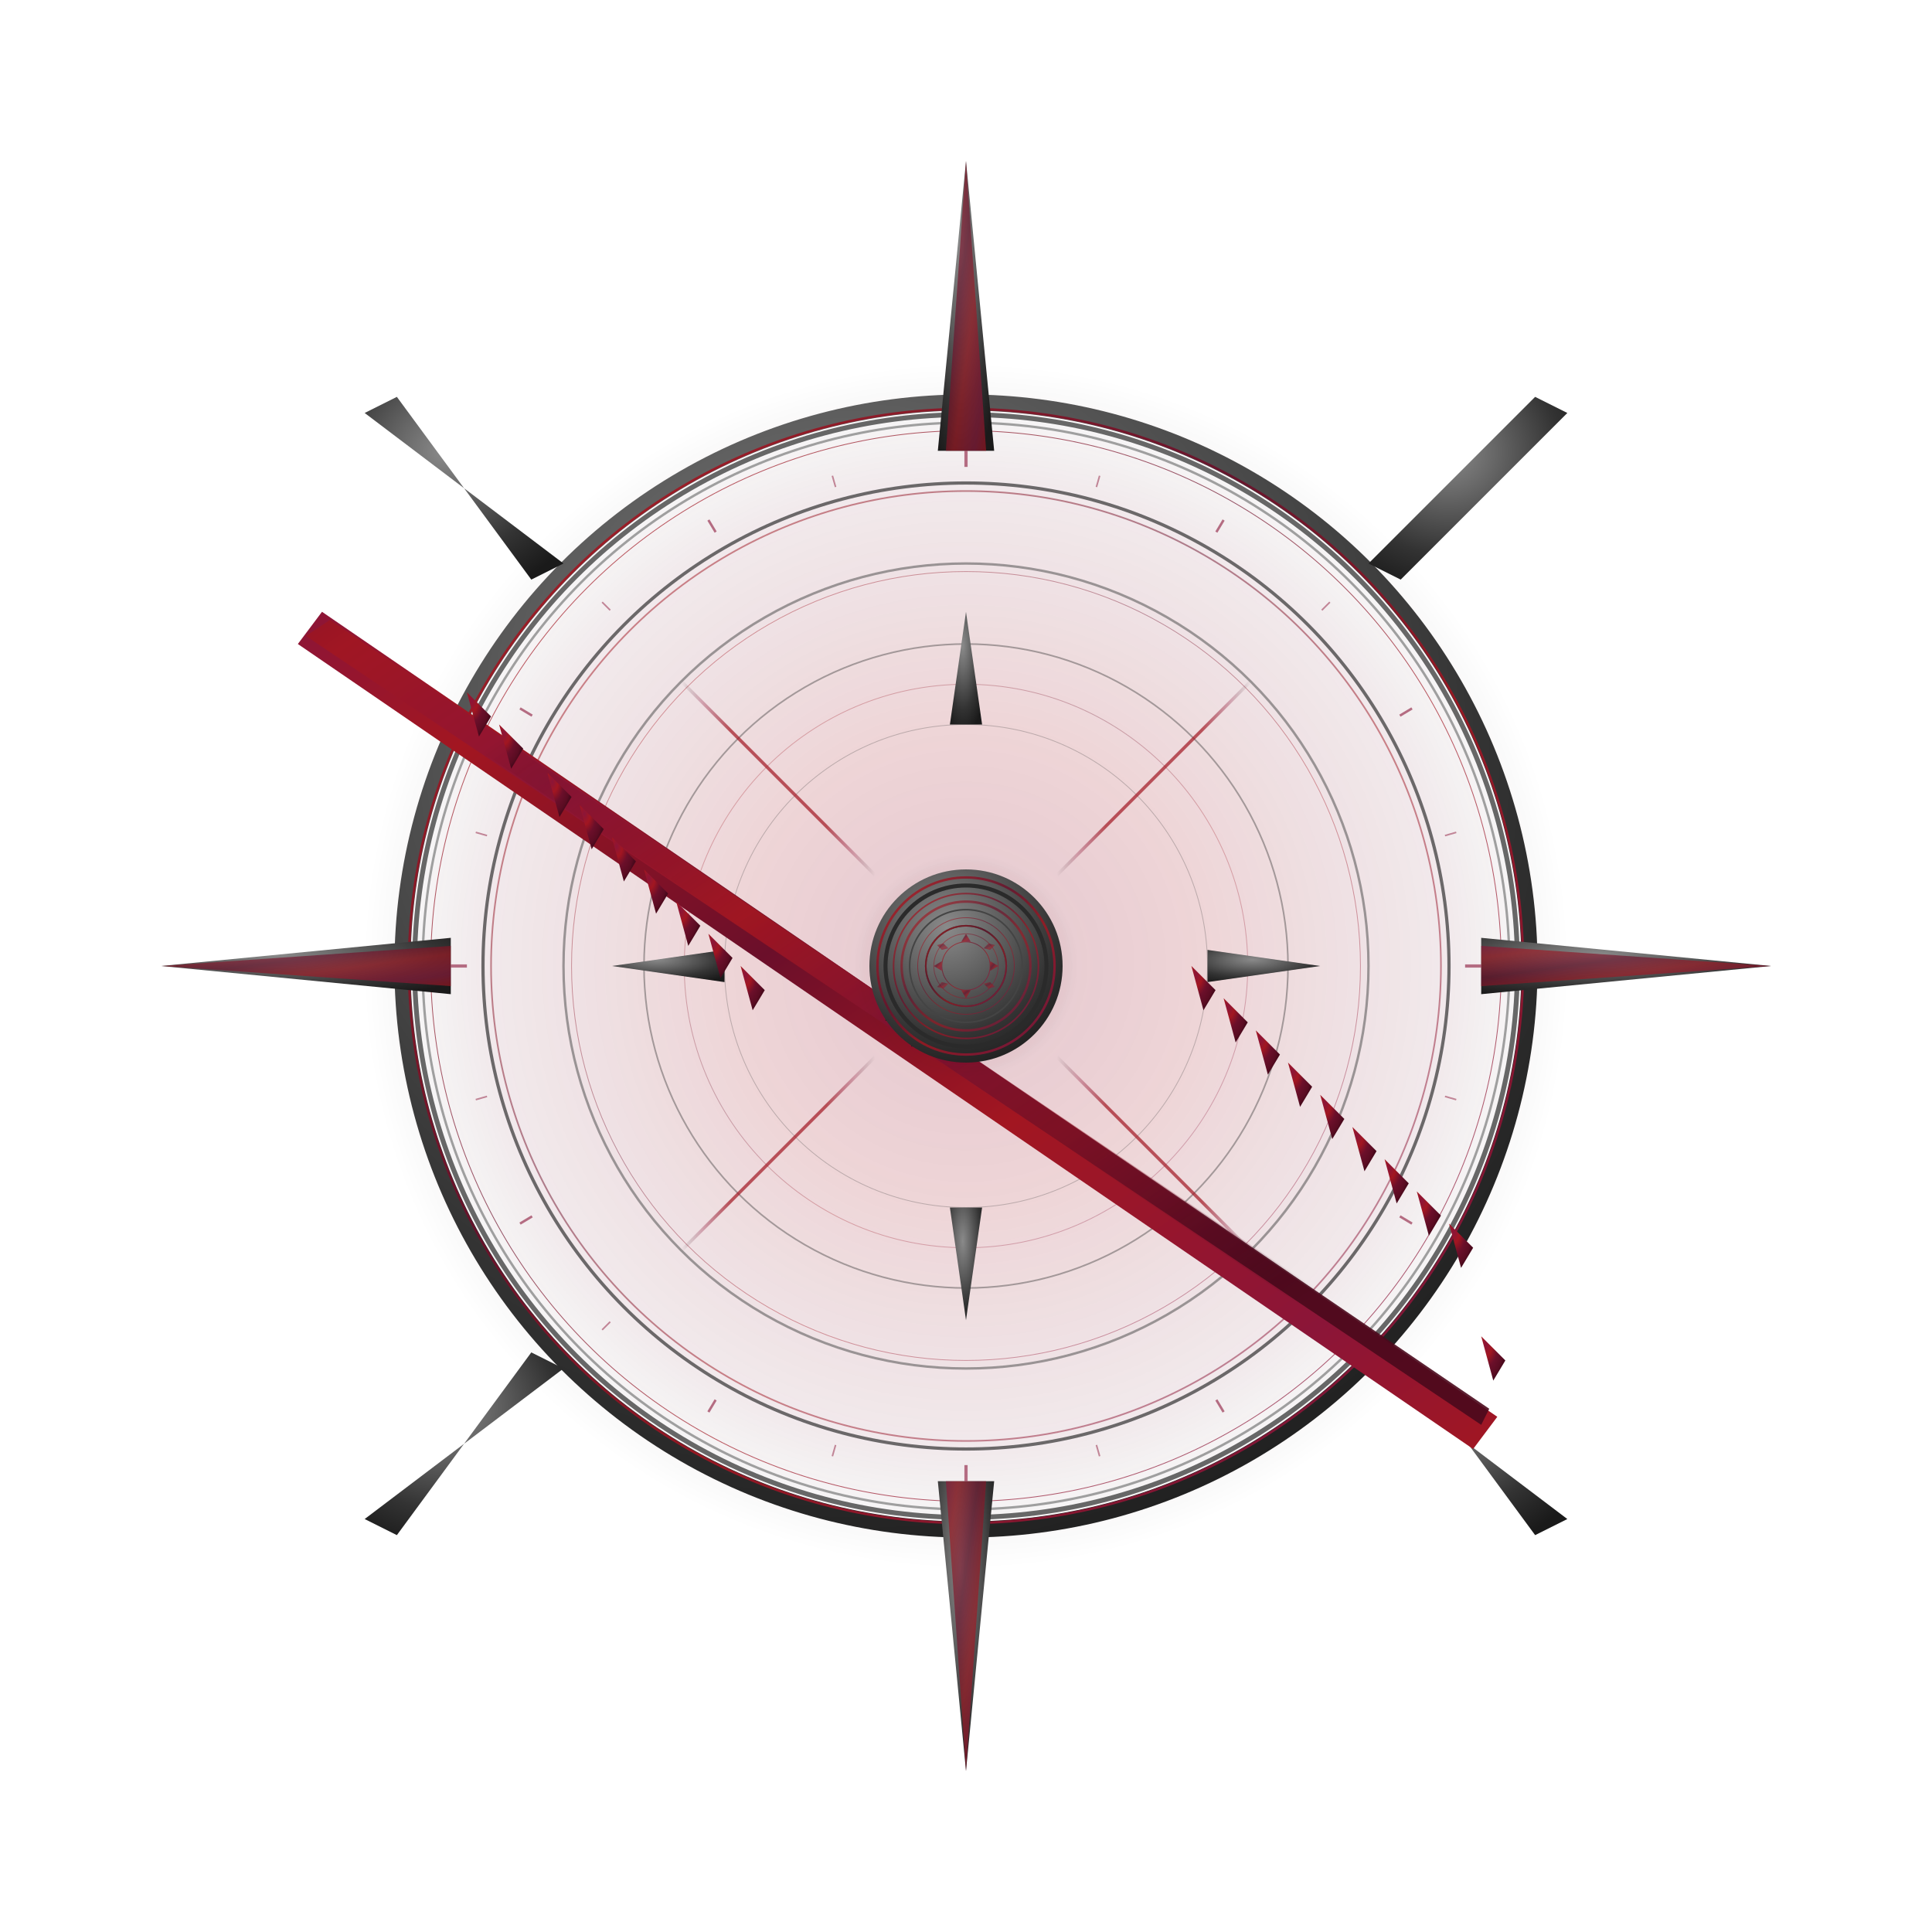 <svg width="2400" height="2400" viewBox="0 0 2400 2400" xmlns="http://www.w3.org/2000/svg">
  <defs>
    <filter id="precision-shadow" x="-50%" y="-50%" width="200%" height="200%">
      <feDropShadow dx="6" dy="6" stdDeviation="12" flood-color="#000000" flood-opacity="0.8"/>
    </filter>
    <filter id="inner-glow" x="-50%" y="-50%" width="200%" height="200%">
      <feGaussianBlur stdDeviation="4" result="coloredBlur"/>
      <feMerge> 
        <feMergeNode in="coloredBlur"/>
        <feMergeNode in="SourceGraphic"/>
      </feMerge>
    </filter>
    <filter id="intense-glow" x="-100%" y="-100%" width="300%" height="300%">
      <feGaussianBlur stdDeviation="8" result="coloredBlur"/>
      <feMerge> 
        <feMergeNode in="coloredBlur"/>
        <feMergeNode in="SourceGraphic"/>
      </feMerge>
    </filter>
    <filter id="outer-glow" x="-100%" y="-100%" width="300%" height="300%">
      <feGaussianBlur stdDeviation="15" result="glow"/>
      <feColorMatrix in="glow" type="matrix" values="1 0.8 0.2 0 0  1 0.8 0.2 0 0  1 0.8 0.2 0 0  0 0 0 0.6 0"/>
      <feMerge> 
        <feMergeNode in="glow"/>
        <feMergeNode in="SourceGraphic"/>
      </feMerge>
    </filter>
    
    <!-- Enhanced gradients for premium look -->
    <radialGradient id="metalGradient" cx="40%" cy="30%" r="80%">
      <stop offset="0%" style="stop-color:#8a8a8a;stop-opacity:1" />
      <stop offset="30%" style="stop-color:#666666;stop-opacity:1" />
      <stop offset="70%" style="stop-color:#333333;stop-opacity:1" />
      <stop offset="100%" style="stop-color:#1a1a1a;stop-opacity:1" />
    </radialGradient>
    
    <linearGradient id="goldGradient" x1="0%" y1="0%" x2="100%" y2="100%">
      <stop offset="0%" style="stop-color:#8B1538;stop-opacity:1" />
      <stop offset="15%" style="stop-color:#A21621;stop-opacity:1" />
      <stop offset="40%" style="stop-color:#6B0F2A;stop-opacity:1" />
      <stop offset="60%" style="stop-color:#A21621;stop-opacity:1" />
      <stop offset="85%" style="stop-color:#8B1538;stop-opacity:1" />
      <stop offset="100%" style="stop-color:#A21621;stop-opacity:1" />
    </linearGradient>
    
    <radialGradient id="thornGradient" cx="20%" cy="20%" r="80%">
      <stop offset="0%" style="stop-color:#8B1538;stop-opacity:1" />
      <stop offset="30%" style="stop-color:#A21621;stop-opacity:1" />
      <stop offset="60%" style="stop-color:#6B0F2A;stop-opacity:1" />
      <stop offset="90%" style="stop-color:#5A0C22;stop-opacity:1" />
      <stop offset="100%" style="stop-color:#4A091C;stop-opacity:1" />
    </radialGradient>
    
    <linearGradient id="precisionLine" x1="0%" y1="0%" x2="100%" y2="0%">
      <stop offset="0%" style="stop-color:transparent;stop-opacity:0" />
      <stop offset="10%" style="stop-color:#8B1538;stop-opacity:0.4" />
      <stop offset="25%" style="stop-color:#A21621;stop-opacity:1" />
      <stop offset="75%" style="stop-color:#A21621;stop-opacity:1" />
      <stop offset="90%" style="stop-color:#8B1538;stop-opacity:0.4" />
      <stop offset="100%" style="stop-color:transparent;stop-opacity:0" />
    </linearGradient>
    
    <radialGradient id="energyGradient" cx="50%" cy="50%" r="50%">
      <stop offset="0%" style="stop-color:#8B1538;stop-opacity:0.8" />
      <stop offset="40%" style="stop-color:#A21621;stop-opacity:0.6" />
      <stop offset="80%" style="stop-color:#6B0F2A;stop-opacity:0.3" />
      <stop offset="100%" style="stop-color:transparent;stop-opacity:0" />
    </radialGradient>
  </defs>
  
  <g transform="translate(1200,1200)">
    <!-- Background energy field -->
    <circle cx="0" cy="0" r="750" fill="url(#energyGradient)" opacity="0.3"/>
    
    <!-- Outer precision rings with enhanced detail -->
    <circle cx="0" cy="0" r="700" fill="none" stroke="url(#metalGradient)" stroke-width="20" opacity="1" filter="url(#outer-glow)"/>
    <circle cx="0" cy="0" r="692" fill="none" stroke="url(#goldGradient)" stroke-width="3" opacity="0.9"/>
    <circle cx="0" cy="0" r="685" fill="none" stroke="#444444" stroke-width="6" opacity="0.8"/>
    <circle cx="0" cy="0" r="675" fill="none" stroke="#666666" stroke-width="3" opacity="0.6"/>
    <circle cx="0" cy="0" r="665" fill="none" stroke="url(#goldGradient)" stroke-width="1" opacity="0.7"/>
    
    <!-- Secondary precision rings -->
    <circle cx="0" cy="0" r="600" fill="none" stroke="#333333" stroke-width="4" opacity="0.7"/>
    <circle cx="0" cy="0" r="590" fill="none" stroke="url(#goldGradient)" stroke-width="2" opacity="0.5"/>
    <circle cx="0" cy="0" r="500" fill="none" stroke="#444444" stroke-width="3" opacity="0.5"/>
    <circle cx="0" cy="0" r="490" fill="none" stroke="url(#goldGradient)" stroke-width="1" opacity="0.4"/>
    
    <!-- Tertiary detail rings -->
    <circle cx="0" cy="0" r="400" fill="none" stroke="#333333" stroke-width="2" opacity="0.4"/>
    <circle cx="0" cy="0" r="350" fill="none" stroke="url(#goldGradient)" stroke-width="1" opacity="0.3"/>
    <circle cx="0" cy="0" r="300" fill="none" stroke="#444444" stroke-width="1" opacity="0.3"/>
    
    <!-- Main directional indicators with improved proportions -->
    <polygon points="0,-1000 -35,-640 35,-640" fill="url(#metalGradient)" filter="url(#precision-shadow)"/>
    <polygon points="0,-1000 -25,-640 25,-640" fill="url(#goldGradient)" filter="url(#intense-glow)" opacity="0.8"/>
    <polygon points="1000,0 640,-35 640,35" fill="url(#metalGradient)" filter="url(#precision-shadow)"/>
    <polygon points="1000,0 640,-25 640,25" fill="url(#goldGradient)" filter="url(#intense-glow)" opacity="0.8"/>
    <polygon points="0,1000 35,640 -35,640" fill="url(#metalGradient)" filter="url(#precision-shadow)"/>
    <polygon points="0,1000 25,640 -25,640" fill="url(#goldGradient)" filter="url(#intense-glow)" opacity="0.8"/>
    <polygon points="-1000,0 -640,35 -640,-35" fill="url(#metalGradient)" filter="url(#precision-shadow)"/>
    <polygon points="-1000,0 -640,25 -640,-25" fill="url(#goldGradient)" filter="url(#intense-glow)" opacity="0.8"/>
    
    <!-- Enhanced secondary directional indicators -->
    <polygon points="707,-707 500,-500 540,-480 747,-687" fill="url(#metalGradient)" filter="url(#precision-shadow)"/>
    <polygon points="707,707 540,480 500,500 747,687" fill="url(#metalGradient)" filter="url(#precision-shadow)"/>
    <polygon points="-707,707 -747,687 -500,500 -540,480" fill="url(#metalGradient)" filter="url(#precision-shadow)"/>
    <polygon points="-707,-707 -540,-480 -500,-500 -747,-687" fill="url(#metalGradient)" filter="url(#precision-shadow)"/>
    
    <!-- Intermediate navigation points -->
    <polygon points="0,-440 -20,-300 20,-300" fill="url(#metalGradient)"/>
    <polygon points="440,0 300,-20 300,20" fill="url(#metalGradient)"/>
    <polygon points="0,440 20,300 -20,300" fill="url(#metalGradient)"/>
    <polygon points="-440,0 -300,20 -300,-20" fill="url(#metalGradient)"/>
    
    <!-- The defining diagonal thorn element - enhanced -->
    <path d="M -800,-440 L 660,560 L 630,600 L -830,-400 Z" fill="url(#goldGradient)" filter="url(#outer-glow)"/>
    <path d="M -790,-430 L 650,550 L 640,570 L -820,-410 Z" fill="url(#thornGradient)" opacity="0.9"/>
    <path d="M -780,-420 L 640,540 L 620,560 L -800,-400 Z" fill="url(#energyGradient)" opacity="0.6"/>
    
    <!-- Enhanced thorn cluster elements -->
    <g filter="url(#intense-glow)">
      <path d="M -620,-340 L -590,-310 L -605,-285 Z" fill="url(#thornGradient)"/>
      <path d="M -580,-300 L -550,-270 L -565,-245 Z" fill="url(#thornGradient)"/>
      <path d="M -520,-240 L -490,-210 L -505,-185 Z" fill="url(#thornGradient)"/>
      <path d="M -480,-200 L -450,-170 L -465,-145 Z" fill="url(#thornGradient)"/>
      <path d="M -440,-160 L -410,-130 L -425,-105 Z" fill="url(#thornGradient)"/>
      <path d="M -400,-120 L -370,-90 L -385,-65 Z" fill="url(#thornGradient)"/>
      <path d="M -360,-80 L -330,-50 L -345,-25 Z" fill="url(#thornGradient)"/>
      <path d="M -320,-40 L -290,-10 L -305,15 Z" fill="url(#thornGradient)"/>
      <path d="M -280,0 L -250,30 L -265,55 Z" fill="url(#thornGradient)"/>
      <path d="M 280,0 L 310,30 L 295,55 Z" fill="url(#thornGradient)"/>
      <path d="M 320,40 L 350,70 L 335,95 Z" fill="url(#thornGradient)"/>
      <path d="M 360,80 L 390,110 L 375,135 Z" fill="url(#thornGradient)"/>
      <path d="M 400,120 L 430,150 L 415,175 Z" fill="url(#thornGradient)"/>
      <path d="M 440,160 L 470,190 L 455,215 Z" fill="url(#thornGradient)"/>
      <path d="M 480,200 L 510,230 L 495,255 Z" fill="url(#thornGradient)"/>
      <path d="M 520,240 L 550,270 L 535,295 Z" fill="url(#thornGradient)"/>
      <path d="M 560,280 L 590,310 L 575,335 Z" fill="url(#thornGradient)"/>
      <path d="M 600,320 L 630,350 L 615,375 Z" fill="url(#thornGradient)"/>
      <path d="M 640,460 L 670,490 L 655,515 Z" fill="url(#thornGradient)"/>
    </g>
    
    <!-- Central precision marker with enhanced detail -->
    <g transform="translate(-60,60)">
      <rect x="-8" y="-40" width="16" height="80" fill="url(#metalGradient)" filter="url(#precision-shadow)"/>
      <rect x="-40" y="-8" width="80" height="16" fill="url(#metalGradient)" filter="url(#precision-shadow)"/>
      <circle cx="0" cy="0" r="12" fill="url(#goldGradient)" filter="url(#inner-glow)"/>
    </g>
    
    <!-- Central hub with layered detail -->
    <circle cx="0" cy="0" r="140" fill="url(#energyGradient)" opacity="0.4" filter="url(#outer-glow)"/>
    <circle cx="0" cy="0" r="120" fill="url(#metalGradient)" filter="url(#precision-shadow)"/>
    <circle cx="0" cy="0" r="110" fill="none" stroke="url(#goldGradient)" stroke-width="3" opacity="0.9" filter="url(#intense-glow)"/>
    <circle cx="0" cy="0" r="100" fill="none" stroke="#2a2a2a" stroke-width="5"/>
    <circle cx="0" cy="0" r="90" fill="none" stroke="url(#goldGradient)" stroke-width="2" opacity="0.7"/>
    <circle cx="0" cy="0" r="80" fill="none" stroke="url(#goldGradient)" stroke-width="3" opacity="0.8" filter="url(#inner-glow)"/>
    <circle cx="0" cy="0" r="70" fill="none" stroke="#444444" stroke-width="2"/>
    <circle cx="0" cy="0" r="60" fill="none" stroke="url(#goldGradient)" stroke-width="1" opacity="0.6"/>
    <circle cx="0" cy="0" r="50" fill="none" stroke="#333333" stroke-width="2"/>
    <circle cx="0" cy="0" r="40" fill="none" stroke="url(#goldGradient)" stroke-width="1" opacity="0.5"/>
    
    <!-- Enhanced precision accent lines with multiple layers -->
    <line x1="0" y1="-160" x2="0" y2="-500" stroke="url(#precisionLine)" stroke-width="8" opacity="1" filter="url(#intense-glow)"/>
    <line x1="0" y1="-160" x2="0" y2="-500" stroke="url(#goldGradient)" stroke-width="4" opacity="0.6"/>
    <line x1="160" y1="0" x2="500" y2="0" stroke="url(#precisionLine)" stroke-width="8" opacity="1" filter="url(#intense-glow)"/>
    <line x1="160" y1="0" x2="500" y2="0" stroke="url(#goldGradient)" stroke-width="4" opacity="0.6"/>
    <line x1="0" y1="160" x2="0" y2="500" stroke="url(#precisionLine)" stroke-width="8" opacity="1" filter="url(#intense-glow)"/>
    <line x1="0" y1="160" x2="0" y2="500" stroke="url(#goldGradient)" stroke-width="4" opacity="0.6"/>
    <line x1="-160" y1="0" x2="-500" y2="0" stroke="url(#precisionLine)" stroke-width="8" opacity="1" filter="url(#intense-glow)"/>
    <line x1="-160" y1="0" x2="-500" y2="0" stroke="url(#goldGradient)" stroke-width="4" opacity="0.6"/>
    
    <!-- Secondary accent lines -->
    <line x1="113" y1="-113" x2="354" y2="-354" stroke="url(#precisionLine)" stroke-width="4" opacity="0.7"/>
    <line x1="113" y1="113" x2="354" y2="354" stroke="url(#precisionLine)" stroke-width="4" opacity="0.7"/>
    <line x1="-113" y1="113" x2="-354" y2="354" stroke="url(#precisionLine)" stroke-width="4" opacity="0.7"/>
    <line x1="-113" y1="-113" x2="-354" y2="-354" stroke="url(#precisionLine)" stroke-width="4" opacity="0.7"/>
    
    <!-- Detailed compass degree markings -->
    <g opacity="0.6">
      <!-- Major degree marks (every 30 degrees) -->
      <line x1="0" y1="-640" x2="0" y2="-620" stroke="#8B1538" stroke-width="4"/>
      <line x1="320" y1="-554" x2="311" y2="-539" stroke="#8B1538" stroke-width="3"/>
      <line x1="554" y1="-320" x2="539" y2="-311" stroke="#8B1538" stroke-width="3"/>
      <line x1="640" y1="0" x2="620" y2="0" stroke="#8B1538" stroke-width="4"/>
      <line x1="554" y1="320" x2="539" y2="311" stroke="#8B1538" stroke-width="3"/>
      <line x1="320" y1="554" x2="311" y2="539" stroke="#8B1538" stroke-width="3"/>
      <line x1="0" y1="640" x2="0" y2="620" stroke="#8B1538" stroke-width="4"/>
      <line x1="-320" y1="554" x2="-311" y2="539" stroke="#8B1538" stroke-width="3"/>
      <line x1="-554" y1="320" x2="-539" y2="311" stroke="#8B1538" stroke-width="3"/>
      <line x1="-640" y1="0" x2="-620" y2="0" stroke="#8B1538" stroke-width="4"/>
      <line x1="-554" y1="-320" x2="-539" y2="-311" stroke="#8B1538" stroke-width="3"/>
      <line x1="-320" y1="-554" x2="-311" y2="-539" stroke="#8B1538" stroke-width="3"/>
      
      <!-- Minor degree marks (every 15 degrees) -->
      <line x1="166" y1="-609" x2="162" y2="-595" stroke="#8B1538" stroke-width="2" opacity="0.8"/>
      <line x1="452" y1="-452" x2="442" y2="-442" stroke="#8B1538" stroke-width="2" opacity="0.8"/>
      <line x1="609" y1="-166" x2="595" y2="-162" stroke="#8B1538" stroke-width="2" opacity="0.8"/>
      <line x1="609" y1="166" x2="595" y2="162" stroke="#8B1538" stroke-width="2" opacity="0.8"/>
      <line x1="452" y1="452" x2="442" y2="442" stroke="#8B1538" stroke-width="2" opacity="0.8"/>
      <line x1="166" y1="609" x2="162" y2="595" stroke="#8B1538" stroke-width="2" opacity="0.8"/>
      <line x1="-166" y1="609" x2="-162" y2="595" stroke="#8B1538" stroke-width="2" opacity="0.8"/>
      <line x1="-452" y1="452" x2="-442" y2="442" stroke="#8B1538" stroke-width="2" opacity="0.8"/>
      <line x1="-609" y1="166" x2="-595" y2="162" stroke="#8B1538" stroke-width="2" opacity="0.8"/>
      <line x1="-609" y1="-166" x2="-595" y2="-162" stroke="#8B1538" stroke-width="2" opacity="0.8"/>
      <line x1="-452" y1="-452" x2="-442" y2="-442" stroke="#8B1538" stroke-width="2" opacity="0.8"/>
      <line x1="-166" y1="-609" x2="-162" y2="-595" stroke="#8B1538" stroke-width="2" opacity="0.8"/>
    </g>
    
    <!-- Inner compass rose with enhanced detail -->
    <g opacity="0.7">
      <circle cx="0" cy="0" r="50" fill="none" stroke="url(#goldGradient)" stroke-width="2"/>
      <circle cx="0" cy="0" r="30" fill="none" stroke="url(#goldGradient)" stroke-width="1"/>
      <polygon points="0,-40 -6,-30 6,-30" fill="url(#goldGradient)"/>
      <polygon points="40,0 30,-6 30,6" fill="url(#goldGradient)"/>
      <polygon points="0,40 6,30 -6,30" fill="url(#goldGradient)"/>
      <polygon points="-40,0 -30,6 -30,-6" fill="url(#goldGradient)"/>
      
      <!-- Diagonal indicators -->
      <polygon points="28,-28 22,-22 30,-20 36,-26" fill="url(#goldGradient)" opacity="0.8"/>
      <polygon points="28,28 22,22 30,20 36,26" fill="url(#goldGradient)" opacity="0.8"/>
      <polygon points="-28,28 -36,26 -30,20 -22,22" fill="url(#goldGradient)" opacity="0.8"/>
      <polygon points="-28,-28 -22,-22 -30,-20 -36,-26" fill="url(#goldGradient)" opacity="0.8"/>
    </g>
  </g>
</svg>